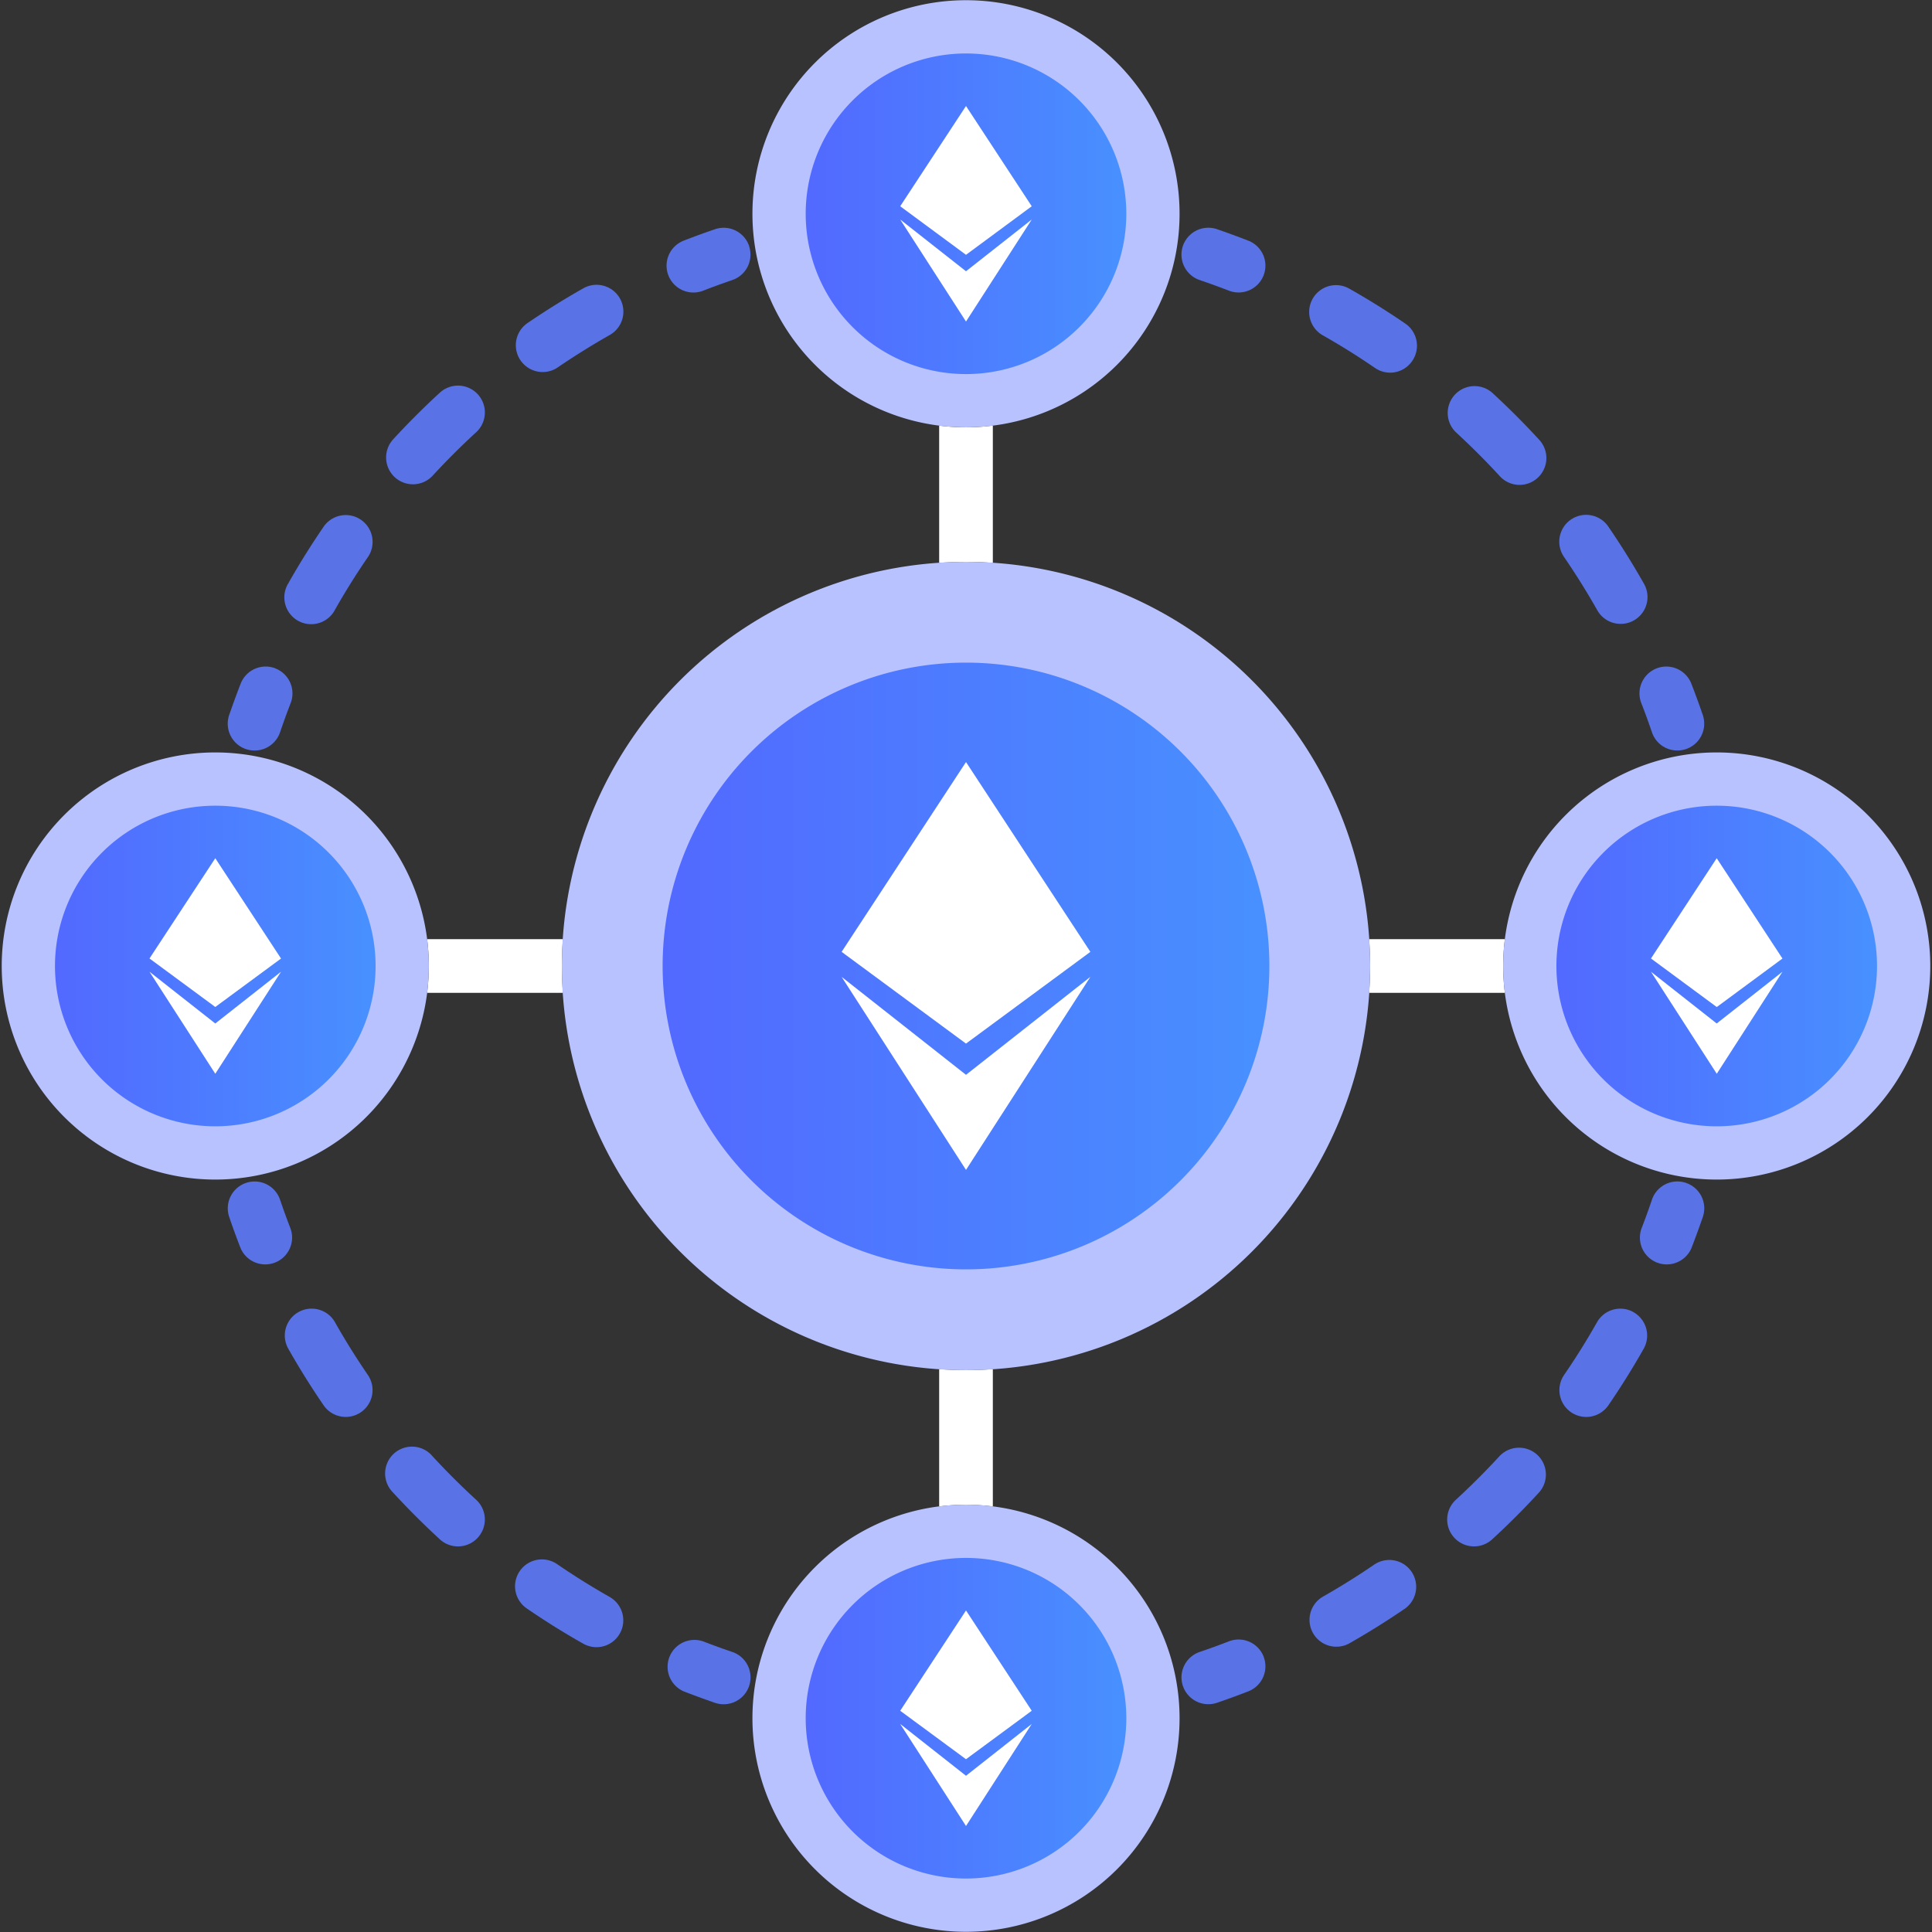 <svg xmlns="http://www.w3.org/2000/svg" width="37" height="37" viewBox="0 0 37 37">
    <rect x="0" y="0" width="37" height="37" fill="#333333" stroke="none"/>
    <defs>
        <linearGradient id="a" x1="0%" x2="99.393%" y1="32.569%" y2="32.569%">
            <stop offset="0%" stop-color="#5269FF"/>
            <stop offset="100%" stop-color="#4890FF"/>
        </linearGradient>
        <linearGradient id="b" x1="0%" x2="99.393%" y1="32.569%" y2="32.569%">
            <stop offset="0%" stop-color="#5269FF"/>
            <stop offset="100%" stop-color="#4890FF"/>
        </linearGradient>
        <linearGradient id="c" x1="0%" x2="99.393%" y1="32.569%" y2="32.569%">
            <stop offset="0%" stop-color="#5269FF"/>
            <stop offset="100%" stop-color="#4890FF"/>
        </linearGradient>
    </defs>
    <g fill="none" fill-rule="nonzero">
        <path fill="#FFF" d="M10.78 17.986h-2.6a4.117 4.117 0 0 1 0 1.028h2.6a7.798 7.798 0 0 1-.02-.514c0-.173.008-.344.02-.514zM28.82 17.986h-2.6c.012.17.02.341.02.514s-.008.344-.02.514h2.6a4.114 4.114 0 0 1 0-1.028zM18.5 8.184c-.174 0-.345-.012-.514-.033v2.628c.17-.01.341-.019.514-.019s.344.008.514.02V8.15c-.169.022-.34.034-.514.034zM18.5 26.24c-.173 0-.344-.008-.514-.02v2.63a4.115 4.115 0 0 1 1.028 0v-2.63c-.17.012-.341.02-.514.02z"/>
        <path fill="#B8C2FF" d="M18.5 10.76a7.74 7.74 0 1 0 0 15.48 7.74 7.74 0 0 0 0-15.48z"/>
        <path fill="url(#a)" d="M18.5 12.69a5.81 5.81 0 1 0 0 11.62 5.81 5.81 0 0 0 0-11.62z"/>
        <path fill="#FFF" d="M18.5 14.594l-2.382 3.635 2.382 1.757 2.382-1.757z"/>
        <path fill="#FFF" d="M18.5 20.584l-2.382-1.876 2.382 3.697 2.382-3.697z"/>
        <path fill="#B8C2FF" d="M18.5.004a4.09 4.09 0 1 0 0 8.18 4.09 4.09 0 0 0 0-8.18z"/>
        <path fill="url(#b)" d="M18.5 1.024a3.07 3.07 0 1 0 0 6.14 3.07 3.07 0 0 0 0-6.14z"/>
        <path fill="#FFF" d="M18.5 2.03l-1.26 1.92 1.26.93 1.259-.93z"/>
        <path fill="#FFF" d="M18.5 5.195l-1.26-.991 1.26 1.954 1.259-1.954z"/>
        <path fill="#B8C2FF" d="M18.5 28.816a4.09 4.09 0 1 0 0 8.18 4.09 4.09 0 0 0 0-8.18z"/>
        <path fill="url(#b)" d="M18.5 29.836a3.07 3.07 0 1 0 0 6.14 3.07 3.07 0 0 0 0-6.14z"/>
        <path fill="#FFF" d="M18.5 30.842l-1.26 1.921 1.26.928 1.259-.928z"/>
        <path fill="#FFF" d="M18.5 34.008l-1.26-.992 1.26 1.954 1.259-1.954z"/>
        <path fill="#5973E7" d="M14.346 4.71a.514.514 0 0 0-.653-.32c-.2.068-.402.142-.6.219a.514.514 0 0 0 .373.958c.185-.072.373-.14.559-.204a.514.514 0 0 0 .32-.652zM6.912 9.954a.514.514 0 0 0-.714.133c-.24.35-.468.715-.676 1.083a.514.514 0 1 0 .894.506c.194-.343.406-.682.63-1.008a.514.514 0 0 0-.134-.714zm4.96-4.239a.514.514 0 0 0-.7-.194 14.98 14.98 0 0 0-1.084.676.514.514 0 0 0 .58.848c.327-.223.666-.435 1.01-.63a.514.514 0 0 0 .194-.7zM8.424 7.52c-.313.287-.617.591-.903.903a.514.514 0 0 0 .757.695c.267-.29.55-.573.841-.84a.514.514 0 1 0-.695-.758zM5.274 12.8a.514.514 0 0 0-.665.293c-.077.197-.15.399-.22.6a.514.514 0 1 0 .974.332c.064-.188.132-.376.203-.559a.514.514 0 0 0-.292-.665zM32.61 13.693a14.865 14.865 0 0 0-.219-.6.514.514 0 0 0-.958.373c.072.183.14.371.204.559a.514.514 0 1 0 .973-.332zM28.577 7.521a.514.514 0 0 0-.695.757c.29.267.574.55.84.84a.512.512 0 0 0 .727.032.514.514 0 0 0 .03-.726c-.286-.312-.59-.616-.902-.903zm-1.664-1.324c-.35-.24-.715-.467-1.083-.675a.514.514 0 0 0-.507.894c.344.194.683.406 1.009.63a.511.511 0 0 0 .714-.134.514.514 0 0 0-.133-.715zm4.566 4.974a14.978 14.978 0 0 0-.676-1.083.514.514 0 1 0-.848.581c.223.326.435.665.63 1.009a.514.514 0 1 0 .894-.507zM23.907 4.609c-.198-.077-.4-.151-.6-.22a.514.514 0 0 0-.332.974c.186.063.374.132.559.203a.513.513 0 1 0 .373-.957zM5.566 23.534a13.86 13.86 0 0 1-.203-.559.514.514 0 1 0-.973.332c.068.201.142.403.219.6a.514.514 0 0 0 .957-.373zM6.416 25.323a.514.514 0 1 0-.895.506c.209.369.436.733.676 1.083a.513.513 0 1 0 .848-.58 13.971 13.971 0 0 1-.63-1.01zm1.861 2.558a.514.514 0 1 0-.757.695c.287.312.59.616.903.903a.512.512 0 0 0 .726-.03.514.514 0 0 0-.03-.727c-.292-.267-.575-.55-.842-.84zm3.4 2.703a13.983 13.983 0 0 1-1.009-.63.514.514 0 1 0-.58.849c.349.24.713.467 1.082.675a.512.512 0 0 0 .7-.194.514.514 0 0 0-.194-.7zM14.025 31.637a13.904 13.904 0 0 1-.559-.203.514.514 0 0 0-.373.957c.197.077.4.15.6.22a.513.513 0 1 0 .332-.974zM24.2 31.726a.514.514 0 0 0-.666-.292c-.184.071-.372.14-.559.203a.514.514 0 0 0 .332.973c.2-.068.402-.142.6-.219a.514.514 0 0 0 .292-.665zM26.331 29.955c-.326.224-.665.435-1.008.63a.514.514 0 0 0 .506.894 14.98 14.98 0 0 0 1.083-.676.514.514 0 0 0-.58-.848zm4.953-4.826a.514.514 0 0 0-.7.194c-.194.344-.406.683-.63 1.009a.514.514 0 1 0 .849.58c.24-.35.467-.714.675-1.082a.514.514 0 0 0-.194-.7zm-2.562 2.753c-.267.29-.55.573-.84.84a.514.514 0 1 0 .695.758c.312-.287.616-.591.902-.903a.514.514 0 0 0-.757-.695zM32.29 22.654a.514.514 0 0 0-.653.321 13.86 13.86 0 0 1-.203.559.514.514 0 0 0 .957.373c.077-.197.15-.399.22-.6a.514.514 0 0 0-.322-.653z"/>
        <path fill="#B8C2FF" d="M4.123 14.41a4.09 4.09 0 1 0 0 8.18 4.09 4.09 0 0 0 0-8.18z"/>
        <path fill="url(#c)" d="M4.123 15.43a3.07 3.07 0 1 0 0 6.14 3.07 3.07 0 0 0 0-6.14z"/>
        <path fill="#FFF" d="M4.123 16.436l-1.26 1.92 1.26.929 1.259-.928z"/>
        <path fill="#FFF" d="M4.123 19.601l-1.26-.991 1.26 1.954 1.259-1.954z"/>
        <path fill="#B8C2FF" d="M32.877 14.41a4.09 4.09 0 1 0 0 8.18 4.09 4.09 0 0 0 0-8.18z"/>
        <path fill="url(#b)" d="M32.877 15.43a3.07 3.07 0 1 0 0 6.14 3.07 3.07 0 0 0 0-6.14z"/>
        <path fill="#FFF" d="M32.877 16.436l-1.259 1.92 1.26.93 1.258-.929z"/>
        <path fill="#FFF" d="M32.877 19.601l-1.259-.991 1.26 1.954 1.258-1.954z"/>
    </g>
</svg>
